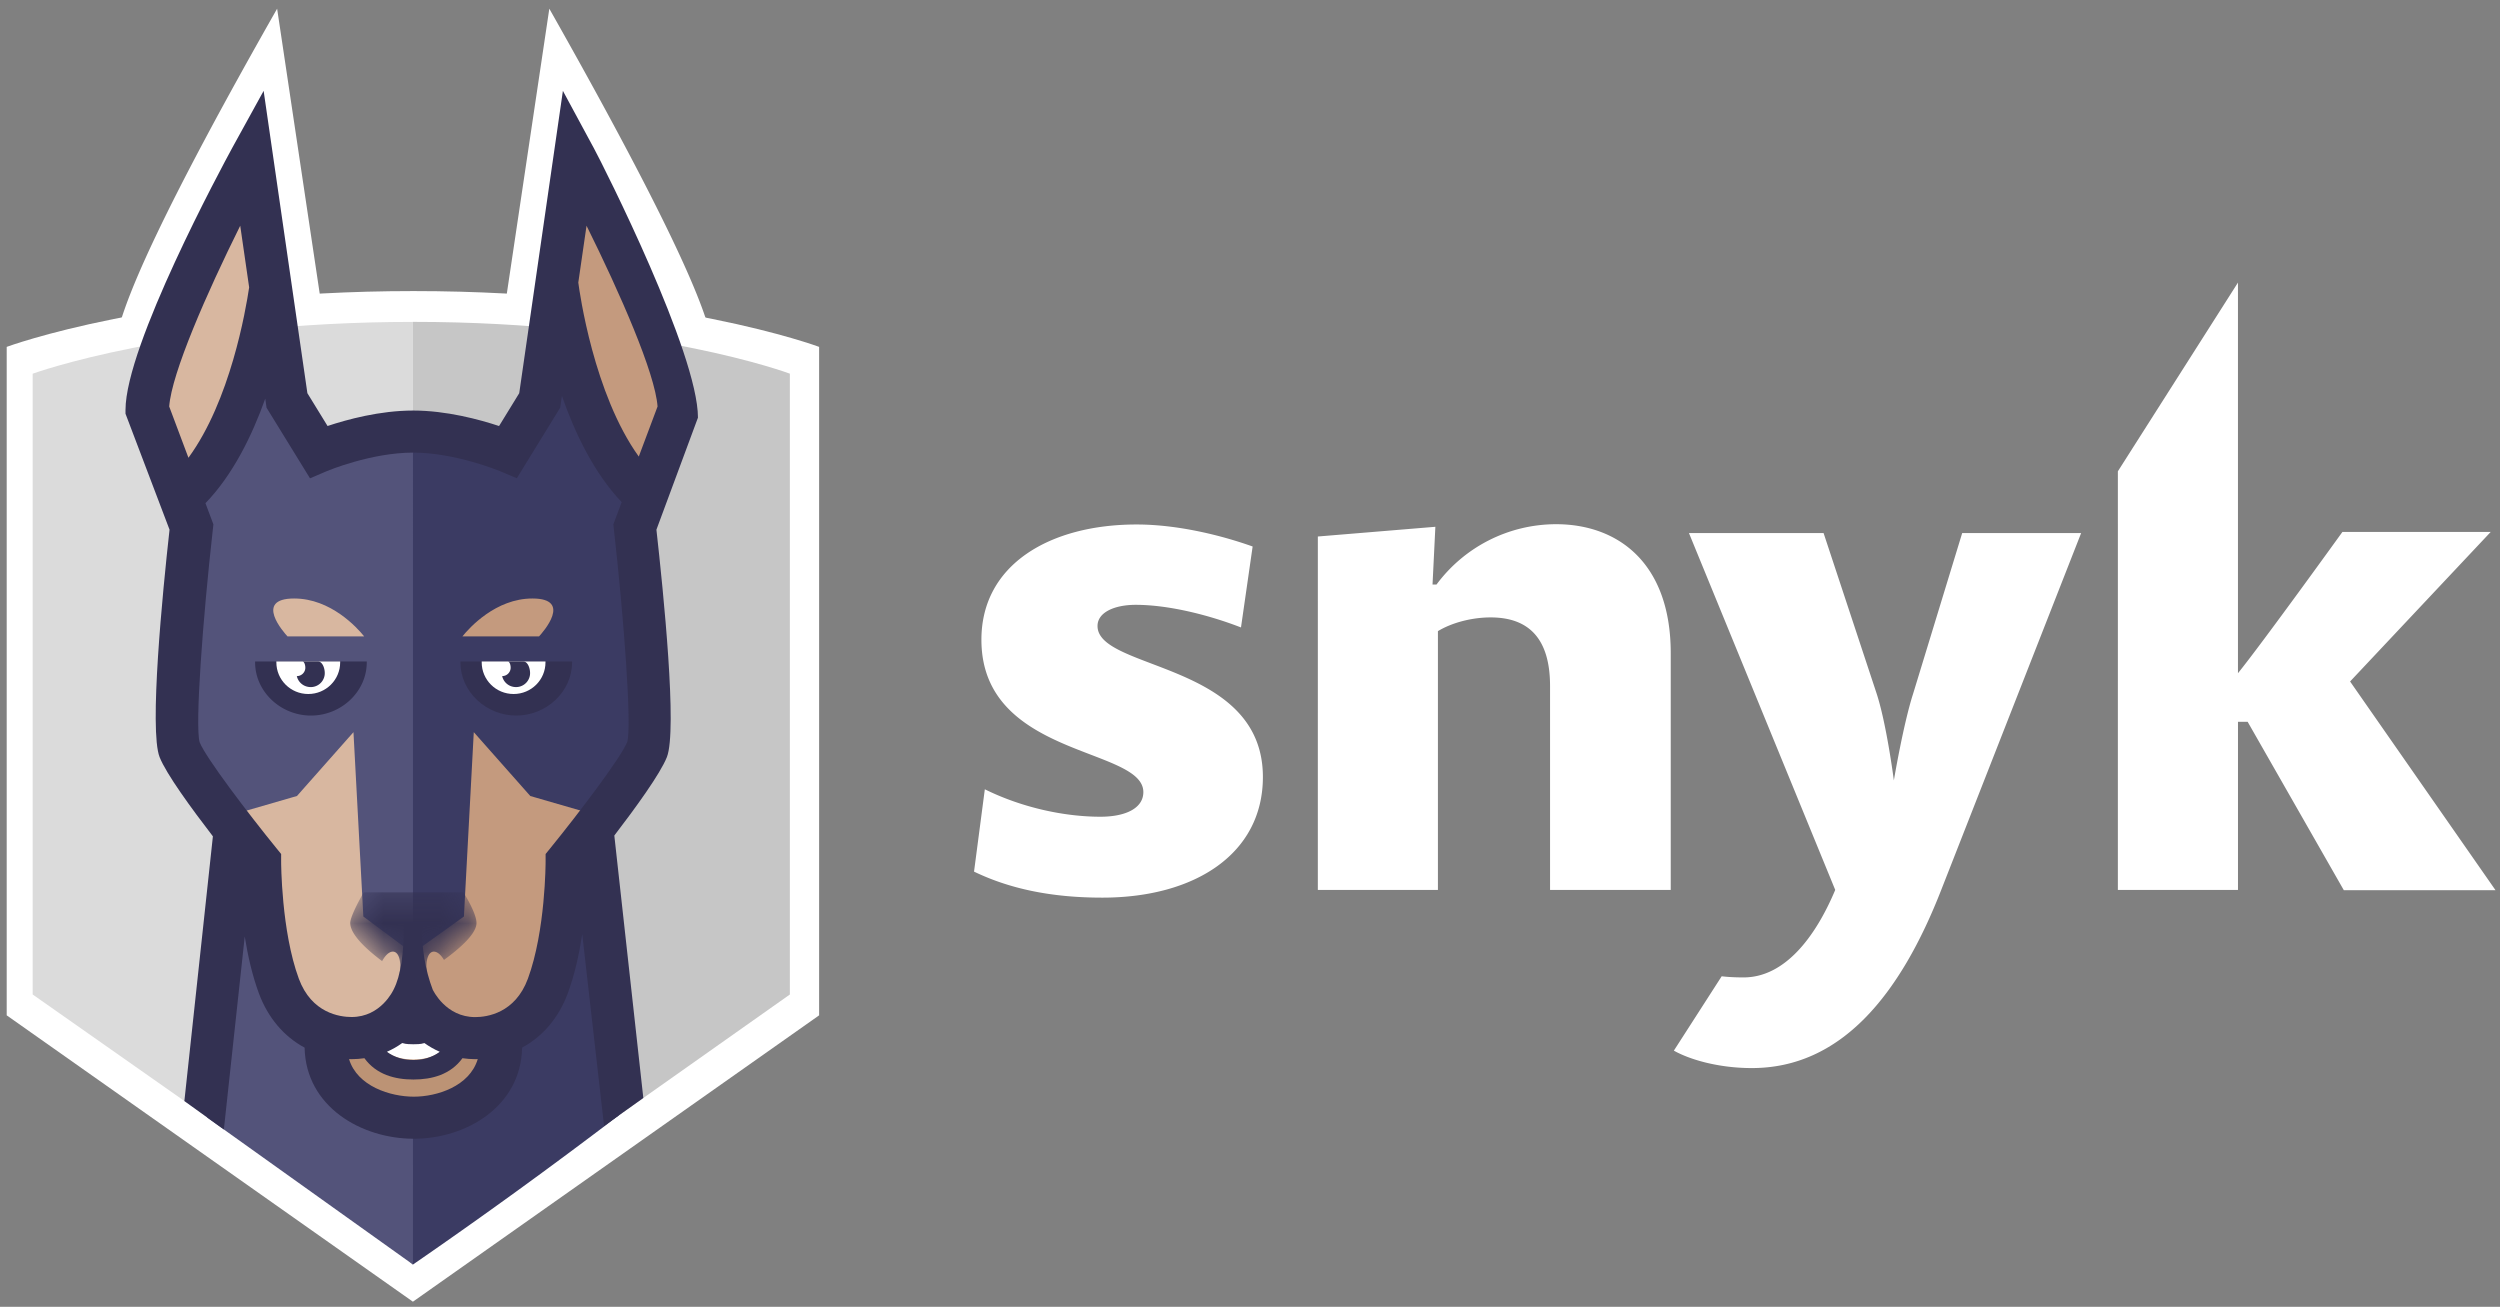 <svg xmlns="http://www.w3.org/2000/svg" fill="none" viewBox="0 0 88 46"><rect x="0" y="0" width="88" height="46" fill="#808080" stroke="none"/><path fill="#fff" d="M79.117 25.407h-.34v5.919h-4.228V16.59l4.227-6.643v13.75c.842-1.038 3.677-4.973 3.677-4.973h5.22l-4.95 5.264 5.12 7.348h-5.34l-3.386-5.929Zm-11.782-.966 1.734-5.677h4.187l-4.909 12.521c-1.462 3.765-3.556 6.311-6.682 6.311-1.202 0-2.214-.312-2.745-.614l1.683-2.617c.25.03.511.04.772.04 1.442 0 2.524-1.409 3.225-3.08l-5.149-12.561h4.739l1.853 5.606c.36 1.067.621 3.1.621 3.1s.33-1.962.671-3.03Zm-12.773-.292c0-1.64-.72-2.416-2.093-2.416-.672 0-1.373.191-1.854.483v9.11h-4.227V18.885l4.137-.342-.1 2.033h.14a5.244 5.244 0 0 1 4.208-2.124c2.164 0 4.037 1.349 4.037 4.54v8.334h-4.248v-7.177Zm-20.276 6.532.38-2.898c1.323.654 2.816.966 4.068.966.911 0 1.512-.312 1.512-.866 0-1.59-5.7-1.208-5.7-5.365 0-2.657 2.425-4.056 5.46-4.056 1.513 0 3.076.413 4.087.775l-.41 2.849c-1.062-.413-2.505-.796-3.707-.796-.741 0-1.343.262-1.343.745 0 1.57 5.821 1.258 5.821 5.315 0 2.697-2.384 4.247-5.65 4.247-1.803 0-3.266-.312-4.518-.916ZM25.082 12.316H4.052c0-1.325 1.902-5.328 5.703-12.01l1.58 10.573h6.424L19.336.306c3.83 6.77 5.746 10.774 5.746 12.01Z"/><path fill="#fff" d="M14.535 45.82.236 35.74V12.21s5.287-1.964 14.317-1.964c9.031 0 14.28 1.964 14.28 1.964v23.53L14.534 45.82Z"/><path fill="#DBDBDB" d="M14.535 44.404 1.15 35.006V13.154s5.005-1.823 13.385-1.823v33.073Z"/><path fill="#C6C6C6" d="M14.553 11.33h-.018v33.046l13.268-9.37V13.153s-4.87-1.823-13.25-1.823Z"/><path fill="#3B3B63" d="m21.778 39.262-1.129-9.87h-6.203v15.035l.09.085a187.316 187.316 0 0 0 7.242-5.25Z"/><path fill="#53537A" d="m7.296 39.34 7.24 5.171.003-15.42h-6.27L7.297 39.34Z"/><path fill="#BC9375" d="M17.633 36.419c0 1.695-1.6 2.536-3.066 2.536-1.467 0-3.098-.84-3.098-2.536"/><path fill="#fff" d="M14.55 37.295c-1.177 0-1.75-.855-1.75-2.615h.562c0 2.06.803 2.06 1.189 2.06s1.188 0 1.188-2.06h.562c0 1.76-.573 2.615-1.75 2.615Z"/><path fill="#C49A7E" d="M14.535 35.11c.363.943 1.063 1.415 2.101 1.415 1.017 0 2.078-.53 2.56-1.84.676-1.831.669-4.381.669-4.381s2.999-3.717 2.999-4.974h-8.329v9.78Z"/><path fill="#D8B7A0" d="M6.086 25.33c0 1.456 2.973 4.974 2.973 4.974s-.008 2.549.668 4.382c.482 1.308 1.544 1.84 2.56 1.84 1.04 0 1.788-.473 2.248-1.416v-9.78h-8.45Z"/><path fill="#3B3B63" d="M22.506 16.96c-2.312-2.346-2.89-7.24-2.89-7.24-.432 1.542-1.37 6.088-1.37 6.088s-1.822-.583-3.784-.586c-.065 0-.065 6.126 0 18.377l1.868-1.337.347-6.49 1.99 2.248 2.563.742s.959-.677.959-.675c.407-.564.542-1.045.64-1.295.356-.908-.443-7.852-.443-7.852-.284-.588.12-1.98.12-1.98Z"/><path fill="#53537A" d="M10.873 15.808s-.939-4.546-1.37-6.088c0 0-.578 4.893-2.89 7.24 0 0 .404 1.392.12 1.98 0 0-.8 6.944-.443 7.85.098.25.234.731.64 1.296 0-.003.96.675.96.675l2.563-.742 1.989-2.247.348 6.489 1.747 1.302V15.187c-1.97.004-3.664.621-3.664.621Z"/><path fill="#333152" d="M20.888 5.185c.383.708 3.68 7.25 3.68 9.516l-1.462 3.944c.248 2.226.74 7.061.368 8.006-.23.584-1.103 1.786-1.85 2.76l1.021 9.238-1.382.985-.768-6.75c-.105.685-.264 1.416-.506 2.073-.32.87-.886 1.528-1.61 1.918-.042 2.084-1.983 3.209-3.812 3.209-1.844 0-3.802-1.124-3.845-3.207-.725-.39-1.291-1.05-1.612-1.92-.232-.631-.389-1.33-.495-1.992l-.735 6.793-1.39-1.001 1.004-9.318c-.753-.978-1.644-2.198-1.876-2.789-.371-.945.102-5.78.35-8.005l-1.55-4.082v-.133c0-2.266 3.383-8.537 3.768-9.245L9.28 3.198c.668 4.603 1 6.907 1 6.911l.54 3.731.71 1.155c.682-.227 1.84-.544 3.012-.544 1.174 0 2.34.318 3.025.545l.71-1.156 1.537-10.642 1.073 1.987Zm-6.321 33.418c.81 0 1.962-.363 2.25-1.323-.031 0-.06.003-.092.003-.157 0-.305-.015-.447-.034-.418.575-1.068.75-1.727.75-.658 0-1.307-.177-1.724-.75-.144.02-.293.034-.452.034-.03 0-.06-.002-.089-.003.29.96 1.46 1.323 2.28 1.323Zm-.948-1.58c.25.187.561.29.932.29.37 0 .678-.104.929-.29-.2-.087-.38-.192-.54-.307-.145.043-.283.042-.39.042-.107 0-.246 0-.392-.043-.159.116-.34.22-.54.309Zm5.752-7.166c.994-1.223 2.491-3.191 2.708-3.742.164-.568-.115-4.329-.47-7.481l-.02-.175.294-.783c-.968-1.02-1.643-2.42-2.104-3.74l-.06.414-1.527 2.485-.597-.252c-.015-.006-1.572-.651-3.05-.651-1.489 0-3.02.644-3.036.65l-.597.255-1.53-2.486-.045-.319c-.466 1.308-1.142 2.683-2.105 3.681l.28.746-.02.175c-.354 3.152-.633 6.913-.464 7.495.211.537 1.708 2.506 2.702 3.728l.166.204v.262c0 .024.002 2.443.622 4.126.45 1.22 1.45 1.35 1.859 1.35 1.028 0 1.463-.933 1.481-.973.241-.47.361-1.24.361-2.313h.622c0 .862.13 1.635.389 2.318.016.034.462.971 1.495.971.409 0 1.408-.132 1.857-1.352.623-1.69.623-4.103.623-4.127v-.261l.166-.205Z"/><path fill="#333152" d="M19.201 23.284h-2.994v.031c0 1.034.904 1.873 1.965 1.873 1.06 0 1.965-.839 1.965-1.873v-.031H19.2Z"/><path fill="#fff" d="M16.956 23.284v.031c0 .615.5 1.114 1.123 1.114.622 0 1.122-.499 1.122-1.114v-.031h-2.245Z"/><path fill="#333152" d="M17.899 23.284c-.005 0-.01.002-.014.003.065.014.101.16.087.258a.3.3 0 0 1-.296.254.493.493 0 0 0 .416.381.495.495 0 0 0 .562-.415c.028-.199-.068-.481-.23-.481H17.9ZM11.973 23.284H8.98v.031c0 1.034.905 1.873 1.965 1.873 1.061 0 1.965-.839 1.965-1.873v-.031h-.936Z"/><path fill="#fff" d="M9.728 23.284v.031c0 .615.501 1.114 1.123 1.114s1.123-.499 1.123-1.114v-.031H9.728Z"/><path fill="#333152" d="M11.198 23.284h-.527c-.005 0-.01.002-.014.003.065.014.101.16.088.258a.3.3 0 0 1-.297.254.494.494 0 0 0 .416.381.494.494 0 0 0 .563-.415c.028-.199-.068-.481-.23-.481Z"/><path fill="#C49A7E" d="M18.975 22.4c.126-.136 1.193-1.333-.234-1.333-1.29 0-2.218 1.029-2.464 1.334h2.698Z"/><path fill="#D8B7A0" d="M12.818 22.4c-.245-.304-1.173-1.333-2.464-1.333-1.426 0-.36 1.197-.234 1.334h2.698ZM5.956 14.31c.085-1.176 1.321-3.992 2.5-6.365l.314 2.17c-.12.811-.667 3.993-2.137 5.998l-.677-1.804Z"/><path fill="#C49A7E" d="m20.356 9.946.29-2.001c1.178 2.373 2.415 5.19 2.5 6.364l-.661 1.762c-1.588-2.208-2.086-5.797-2.129-6.125Z"/><mask id="a" width="5" height="4" x="12" y="31" maskUnits="userSpaceOnUse" style="mask-type:alpha"><path fill="#fff" d="M13.45 33.831c-.554-.415-1.122-.94-1.122-1.342 0-.264.473-1.078.473-1.078h3.512s.46.721.46 1.078c0 .375-.573.885-1.145 1.3-.195-.331-.443-.39-.557-.128-.06.136-.07.33-.042.535-.311.199-.54.327-.54.327s-.175-.101-.426-.265c.04-.226.032-.448-.033-.597-.115-.265-.368-.202-.564.142a1.12 1.12 0 0 0-.016.028Z"/></mask><g mask="url(#a)"><path fill="#333152" d="M13.45 33.831c-.554-.415-1.122-.94-1.122-1.342 0-.264.473-1.078.473-1.078h3.512s.46.721.46 1.078c0 .375-.573.885-1.145 1.3-.195-.331-.443-.39-.557-.128-.06.136-.07.33-.042.535-.311.199-.54.327-.54.327s-.175-.101-.426-.265c.04-.226.032-.448-.033-.597-.115-.265-.368-.202-.564.142a1.12 1.12 0 0 0-.016.028Z"/></g></svg>